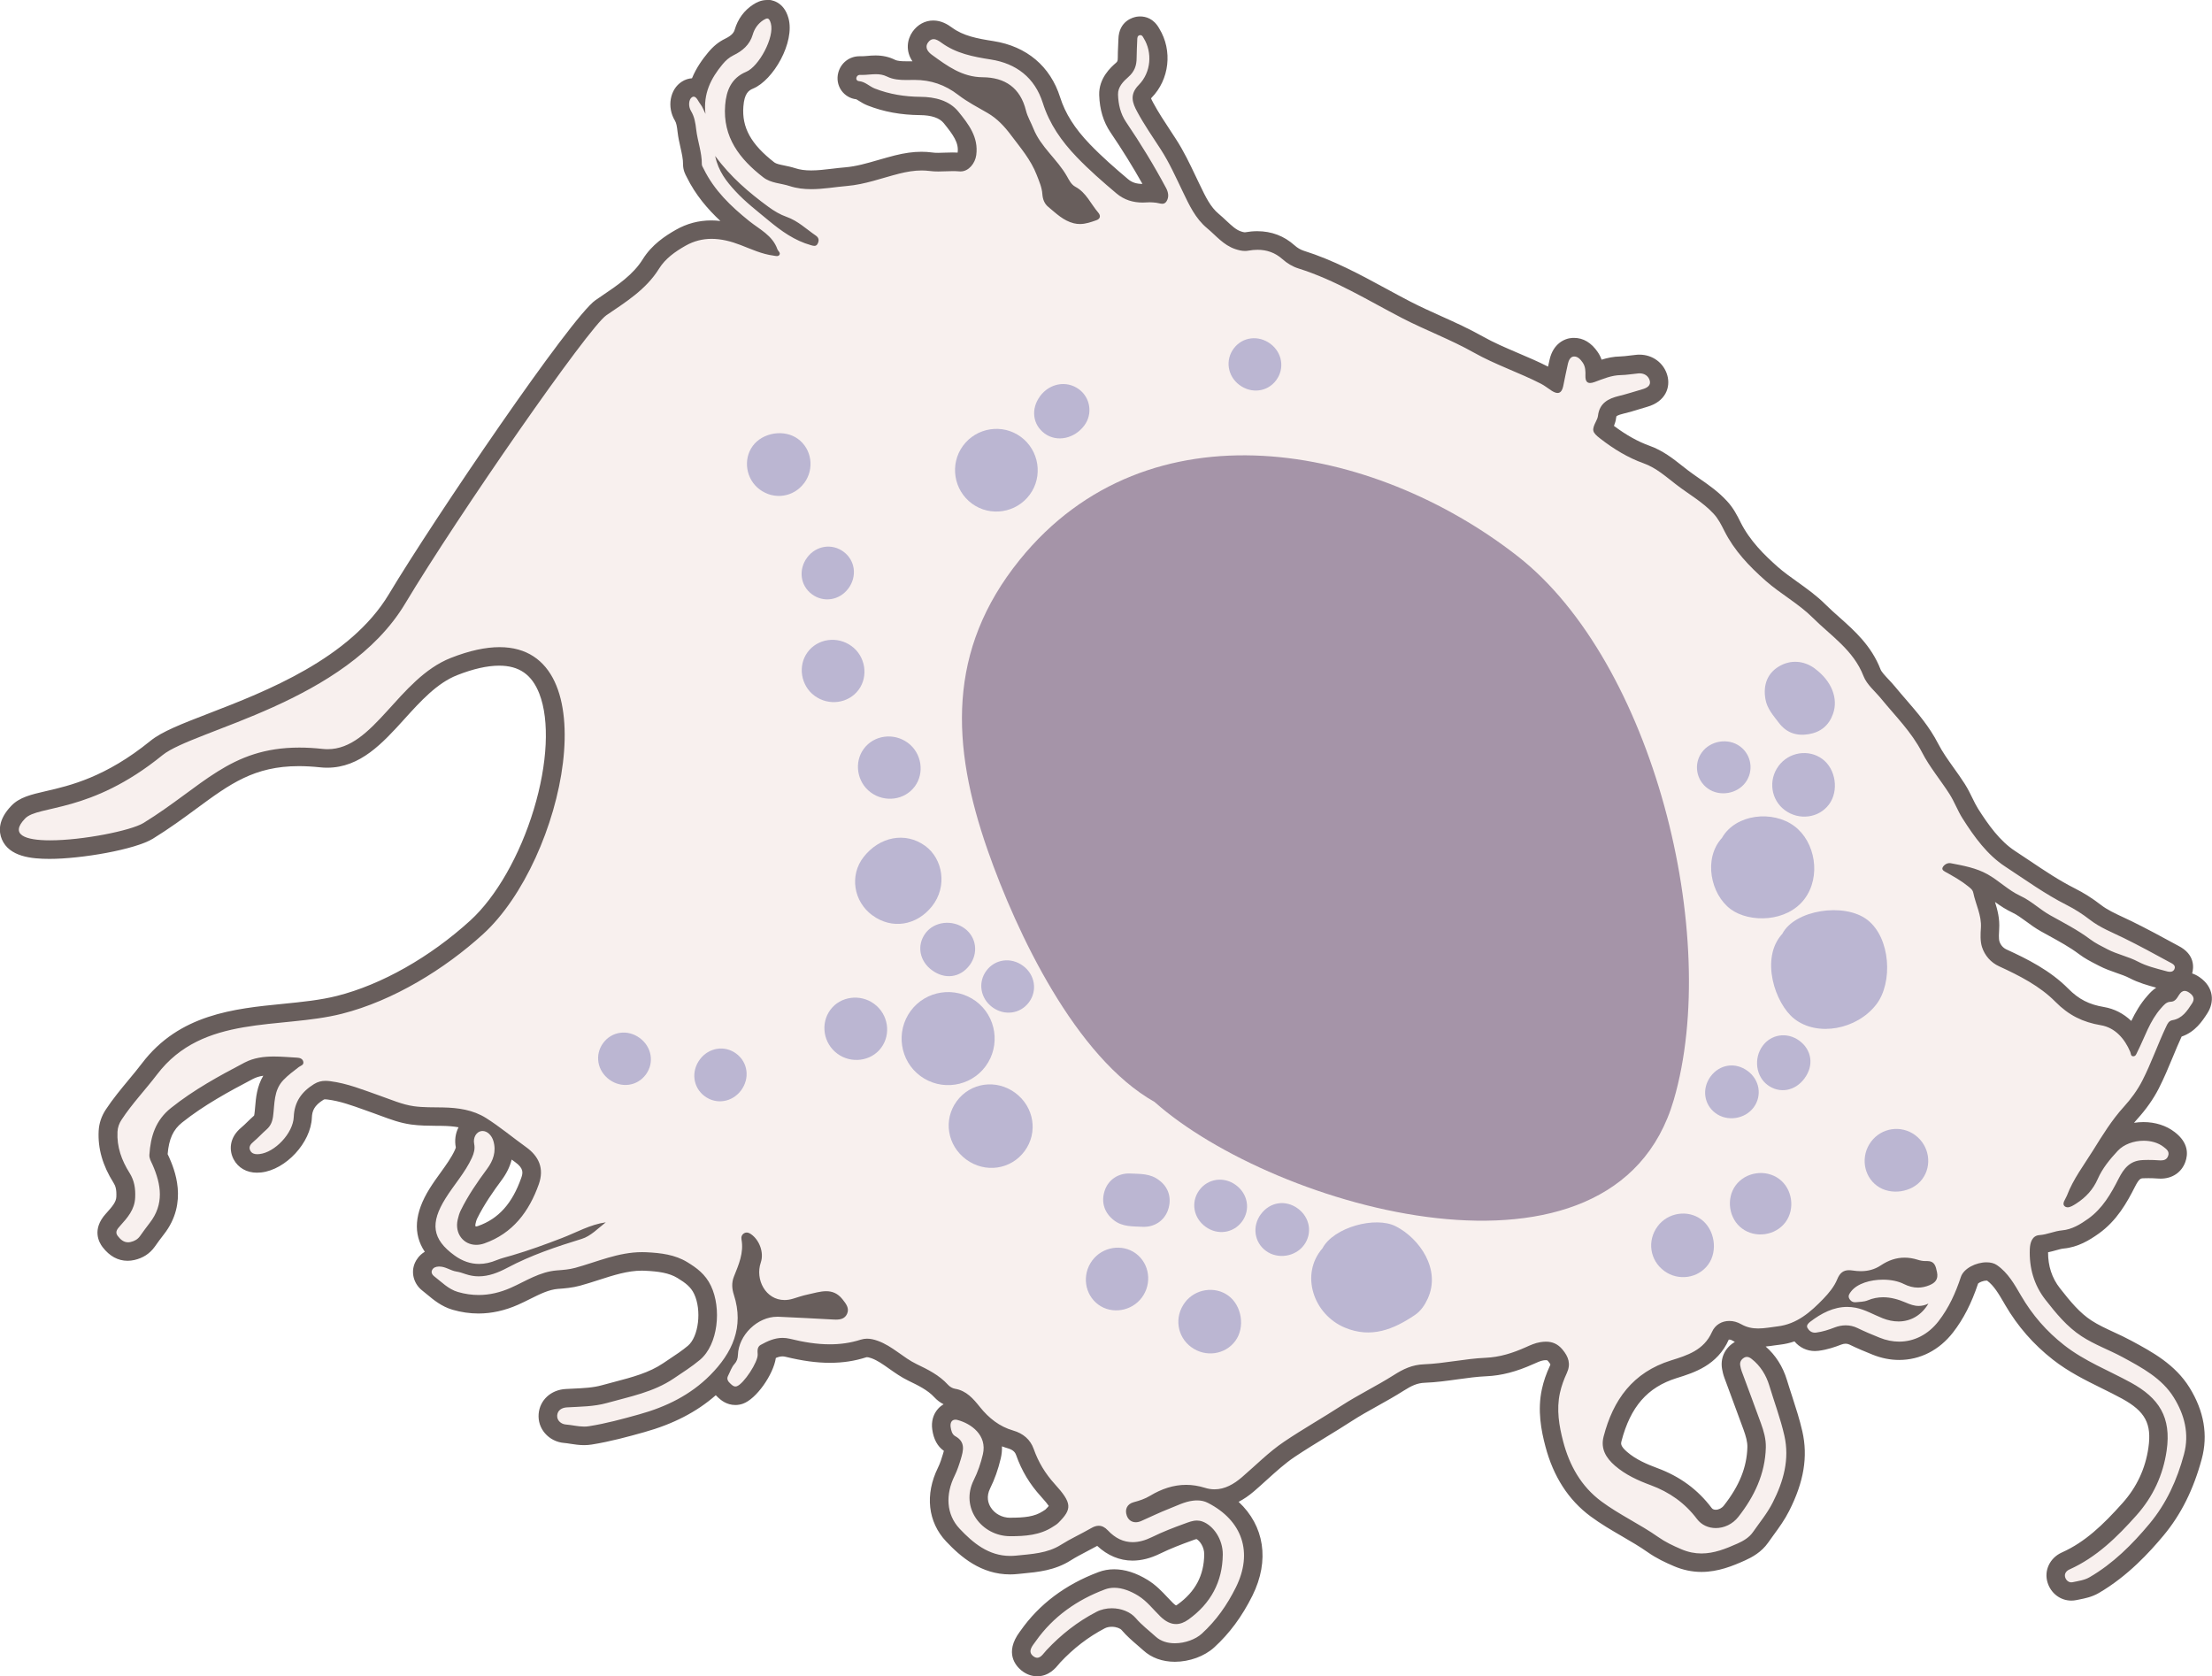 <?xml version='1.0' encoding='utf-8'?>
<ns0:svg xmlns:ns0="http://www.w3.org/2000/svg" viewBox="0 0 479.13 363.07">
  <ns0:defs>
    <ns0:style>
      .cls-1 {
        fill: #807eb7;
      }

      .cls-2 {
        fill: #f8f0ee;
      }

      .cls-3 {
        fill: none;
      }

      .cls-4 {
        clip-path: url(#clippath-1);
      }

      .cls-5 {
        isolation: isolate;
      }

      .cls-6 {
        opacity: .51;
      }

      .cls-6, .cls-7 {
        mix-blend-mode: multiply;
      }

      .cls-8 {
        fill: url(#_10_dpi_20_);
        opacity: .63;
      }

      .cls-9 {
        mix-blend-mode: overlay;
      }

      .cls-10 {
        fill: #a594a8;
      }

      .cls-11 {
        fill: #685e5c;
      }

      .cls-12 {
        fill: #262425;
      }
    </ns0:style>
    <ns0:pattern id="_10_dpi_20_" data-name="10 dpi 20%" x="0" y="0" width="28.8" height="28.8" patternTransform="translate(-6830.88 -9254.41) rotate(-3.46) scale(.12 -.12)" patternUnits="userSpaceOnUse" viewBox="0 0 28.8 28.8">
      <ns0:g>
        <ns0:rect class="cls-3" x="0" y="0" width="28.8" height="28.8" />
        <ns0:g>
          <ns0:path class="cls-12" d="M28.8,30.24c.8,0,1.44-.64,1.44-1.44s-.64-1.44-1.44-1.44-1.44.64-1.44,1.44.64,1.44,1.44,1.44Z" />
          <ns0:path class="cls-12" d="M14.4,30.24c.8,0,1.44-.64,1.44-1.44s-.65-1.44-1.44-1.44-1.44.64-1.44,1.44.64,1.44,1.44,1.44Z" />
          <ns0:path class="cls-12" d="M28.8,15.84c.8,0,1.44-.65,1.44-1.44s-.64-1.44-1.44-1.44-1.44.64-1.44,1.44.64,1.44,1.44,1.44Z" />
          <ns0:path class="cls-12" d="M14.4,15.84c.8,0,1.44-.65,1.44-1.44s-.65-1.44-1.44-1.44-1.44.64-1.44,1.44.64,1.44,1.44,1.44Z" />
          <ns0:path class="cls-12" d="M7.2,23.04c.79,0,1.44-.64,1.44-1.44s-.65-1.44-1.44-1.44-1.44.64-1.44,1.44.64,1.44,1.44,1.44Z" />
          <ns0:path class="cls-12" d="M21.6,23.04c.8,0,1.44-.64,1.44-1.44s-.65-1.44-1.44-1.44-1.44.64-1.44,1.44.64,1.44,1.44,1.44Z" />
          <ns0:path class="cls-12" d="M7.2,8.64c.79,0,1.44-.64,1.44-1.44s-.65-1.44-1.44-1.44-1.44.64-1.44,1.44.64,1.44,1.44,1.44Z" />
          <ns0:path class="cls-12" d="M21.6,8.64c.8,0,1.44-.64,1.44-1.44s-.65-1.44-1.44-1.44-1.44.64-1.44,1.44.64,1.44,1.44,1.44Z" />
        </ns0:g>
        <ns0:g>
          <ns0:path class="cls-12" d="M0,30.24c.79,0,1.44-.64,1.44-1.44s-.64-1.44-1.44-1.44-1.44.64-1.44,1.44.64,1.44,1.44,1.44Z" />
          <ns0:path class="cls-12" d="M0,15.84c.79,0,1.44-.65,1.44-1.44s-.64-1.44-1.44-1.44-1.44.64-1.44,1.44.64,1.44,1.44,1.44Z" />
        </ns0:g>
        <ns0:g>
          <ns0:path class="cls-12" d="M28.8,1.44c.8,0,1.44-.64,1.44-1.44s-.64-1.44-1.44-1.44-1.44.64-1.44,1.44.64,1.44,1.44,1.44Z" />
          <ns0:path class="cls-12" d="M14.4,1.44c.8,0,1.44-.64,1.44-1.44s-.65-1.44-1.44-1.44-1.44.64-1.44,1.44.64,1.44,1.44,1.44Z" />
        </ns0:g>
        <ns0:path class="cls-12" d="M0,1.44c.79,0,1.44-.64,1.44-1.44S.79-1.44,0-1.44-1.44-.8-1.44,0-.8,1.44,0,1.44Z" />
      </ns0:g>
    </ns0:pattern>
    <ns0:clipPath id="clippath-1">
      <ns0:path class="cls-8" d="M250.1,238.67c-17.14-9.65-29.9-36.63-36.16-54.51-7.94-22.71-8.86-43.38,6.94-62.92,27.9-34.51,76.52-25.27,107.87-.76,29.25,22.87,44.16,82.18,33.8,117.73-13,44.6-86.43,23.54-112.45.47Z" />
    </ns0:clipPath>
  </ns0:defs>
  <ns0:g class="cls-5">
    <ns0:g id="Layer_1">
      <ns0:g>
        <ns0:g>
          <ns0:g>
            <ns0:path class="cls-2" d="M224.66,361.08c-.75,0-1.47-.27-2.15-.81-1.74-1.4-1.75-3.29-.04-5.61l.22-.3c3.79-5.39,9.15-9.42,15.94-11.97.85-.32,1.75-.48,2.7-.48,1.96,0,4.05.67,6.21,2,1.59.98,2.77,2.24,3.91,3.46.42.45.84.9,1.28,1.33.73.71,1.4,1.07,1.99,1.07.45,0,.96-.21,1.53-.61,4.33-3.1,6.55-7.29,6.6-12.45.02-2.53-1.58-4.7-3.08-5.25-.18-.07-.35-.1-.54-.1-.48,0-1.04.21-1.69.45l-.29.11c-1.95.71-4.5,1.67-6.9,2.84-1.74.86-3.43,1.29-5.03,1.29-2.55,0-4.86-1.08-6.85-3.2-.08-.08-.34-.34-.5-.34-.05,0-.25.02-.64.25-.95.55-1.91,1.05-2.85,1.54-1.28.67-2.49,1.3-3.64,2.03-3.01,1.91-6.3,2.22-9.48,2.53l-1.13.11c-.48.05-.97.08-1.45.08-5.51,0-9.36-3.29-12.39-6.51-3.38-3.58-3.91-8.71-1.44-13.73.54-1.09.92-2.27,1.21-3.27.65-2.2.47-2.29-.26-2.7-1.65-.91-1.92-2.84-2-3.47-.15-1.11.11-2.11.74-2.84.57-.65,1.38-1.01,2.28-1.01.32,0,.64.04.97.13,4.19,1.11,8.14,4.65,6.92,9.82-.51,2.18-1.23,4.21-2.14,6.02-1.02,2.04-.94,4.18.2,6.03,1.23,1.99,3.5,3.22,5.92,3.22,2.8,0,5.73-.14,8.17-1.73l.26-.17c.22-.14.45-.29.56-.39,2.19-2.17,2.27-2.25-.84-5.68-2.23-2.46-3.85-5.15-4.94-8.25-.49-1.38-1.51-2.28-3.12-2.74-3.12-.9-5.79-2.77-8.16-5.71-1.45-1.8-2.53-3-4.22-3.28-.96-.15-1.95-.71-2.66-1.49-1.67-1.84-3.97-2.95-6.18-4.02-1.44-.7-2.69-1.58-3.91-2.44-1.42-1.01-2.77-1.96-4.28-2.51-.69-.25-1.22-.37-1.68-.37-.26,0-.51.04-.75.12-2.32.74-4.71,1.1-7.31,1.1-2.72,0-5.62-.4-9.13-1.25-.38-.09-.74-.14-1.12-.14-1.19,0-2.34.5-3.41,1.07,0,.12.02.24.02.3.21,2.48-3.52,8.2-5.86,8.99-.31.11-.64.16-.96.16-1.17,0-1.92-.68-2.32-1.04l-.08-.07c-.88-.78-1.23-1.57-1.31-2.26-.12.12-.23.24-.35.36-4.16,4.17-9.48,7.11-16.26,9-3.36.93-7.17,1.99-11.09,2.61-.44.07-.88.1-1.35.1-.94,0-1.8-.13-2.64-.26-.49-.08-.99-.16-1.49-.19-1.1-.08-2.13-.6-2.83-1.42-.65-.76-.96-1.72-.88-2.71.16-2.01,1.76-3.44,3.99-3.57.53-.03,1.06-.05,1.6-.08,2.33-.11,4.53-.21,6.65-.8.89-.25,1.78-.48,2.67-.71,4.06-1.07,7.89-2.07,11.23-4.33.42-.29.85-.57,1.28-.85,1.5-1,2.91-1.94,4.24-3.05,3.01-2.53,3.93-9.27,1.86-13.61-.92-1.93-2.3-3.04-4.37-4.3-2.18-1.32-4.74-1.7-7.93-1.85-.27-.01-.54-.02-.81-.02-3.43,0-6.62,1.03-10,2.12-1.28.41-2.6.84-3.94,1.21-1.46.4-2.92.51-4.22.61h-.1c-2.42.19-4.56,1.26-6.84,2.4-.84.42-1.69.84-2.55,1.22-2.58,1.14-5.18,1.72-7.74,1.72-1.67,0-3.37-.25-5.05-.74-2-.58-3.5-1.83-4.81-2.93-.35-.29-.71-.59-1.07-.87-1.17-.9-1.58-2.41-1-3.67.38-.83,1.24-1.85,3.13-1.96.1,0,.19,0,.29,0,.21,0,.42.01.62.04-4.28-3.8-4.57-8.15-1.01-13.86.73-1.17,1.52-2.27,2.29-3.33,1.26-1.74,2.45-3.39,3.3-5.22.35-.77.46-1.3.35-1.81-.25-1.26,0-2.56.71-3.55.43-.61,1-1.07,1.65-1.34-1.88-.9-4.17-1.33-7.23-1.38-.44,0-.89-.01-1.34-.01-1.69-.01-3.43-.03-5.15-.26-2.18-.3-4.22-1.06-6.19-1.79-.56-.21-1.12-.42-1.68-.61-.59-.21-1.18-.42-1.77-.63-2.89-1.04-5.62-2.03-8.52-2.38-.25-.03-.5-.05-.73-.05-.56,0-.98.12-1.44.4-2.32,1.45-3.36,3.09-3.45,5.49-.17,4.46-4.82,9.48-9.2,9.96-.24.03-.48.04-.7.04-2,0-2.91-1.15-3.27-1.83-.38-.72-1.03-2.58,1.17-4.41.47-.39.93-.84,1.41-1.31.44-.43.89-.87,1.35-1.28.39-.34.65-.73.78-1.63.07-.54.12-1.09.17-1.64.2-2.38.43-5.07,2.62-7.36.57-.59,1.16-1.12,1.76-1.61-.8-.05-1.6-.08-2.37-.08-2.32,0-4,.34-5.44,1.09-5.26,2.75-10.79,5.77-15.63,9.63-2.47,1.97-3.64,4.57-3.92,8.69,0,.12.15.45.28.72.07.16.15.31.22.47,1.64,3.74,3.34,9.32-.88,14.7-.69.87-1.36,1.81-2,2.72-.79,1.1-1.86,1.79-3.23,2.1-.34.08-.68.12-1.01.12-2.17,0-3.42-1.64-3.84-2.17-1.11-1.44-.91-3.01.57-4.67,1.55-1.73,2.72-3.04,2.81-4.95.08-1.78-.2-3.02-.92-4.17-2.14-3.39-3.09-6.69-2.91-10.09.07-1.28.46-2.46,1.21-3.6,1.47-2.24,3.16-4.28,4.8-6.25.99-1.19,2-2.41,2.94-3.64,7.58-9.98,18.51-11.06,29.09-12.11,4.26-.42,8.29-.82,12.07-1.78,9.93-2.51,20.75-8.63,29.7-16.78,12.46-11.35,20.57-38.2,15.49-51.31-1.89-4.89-5.45-7.37-10.58-7.37-2.82,0-6.12.74-9.81,2.19-4.82,1.9-8.56,6.03-12.18,10.02-4.61,5.09-8.96,9.89-15.24,9.89-.43,0-.87-.02-1.31-.07-1.69-.18-3.31-.28-4.84-.28-10.33,0-16.09,4.23-23.37,9.59-2.84,2.09-5.78,4.25-9.31,6.43-3.21,1.98-14.17,4.07-21.32,4.07-4.92,0-7.61-.96-8.48-3.01-.67-1.56-.11-3.28,1.65-5.11,1.36-1.42,3.52-1.92,6.51-2.61,5.32-1.23,13.36-3.09,23.43-11.28,2.24-1.82,6.62-3.52,12.16-5.66,12.43-4.81,31.22-12.07,39.95-26.65,10.46-17.46,39.5-59.87,44.16-63.05l1.23-.83c3.59-2.43,7.3-4.93,9.59-8.64,1.7-2.74,4.22-4.41,6.46-5.68,2.06-1.17,4.3-1.77,6.66-1.77,2.14,0,4.43.48,7,1.47.46.18.91.36,1.36.54.98.39,1.92.77,2.86,1.07-.7-.75-1.61-1.39-2.59-2.09-.59-.42-1.17-.83-1.72-1.27-3.72-2.99-7.87-6.76-10.44-12.02l-.08-.15c-.2-.35-.52-.94-.51-1.71.01-1.31-.29-2.65-.6-4.06-.23-1.04-.47-2.11-.6-3.24-.14-1.22-.3-2.3-.84-3.19-1.22-2-.82-4.68.85-5.73.45-.28.94-.43,1.44-.43.39,0,.73.08,1.03.21.82-2.77,2.36-4.93,3.67-6.5.64-.78,1.57-1.76,3.05-2.48,1.75-.85,2.71-1.85,3.11-3.22.53-1.81,1.62-3.3,3.16-4.3.48-.31,1.13-.67,1.93-.67.93,0,2.16.44,2.74,2.54,1.14,4.13-3.02,11.41-6.5,12.86-2.1.88-3.1,2.54-3.33,5.55-.41,5.26,1.9,9.54,7.48,13.87.76.59,1.78.8,2.96,1.04.69.14,1.4.29,2.13.52,1.23.4,2.53.59,4.09.59s3.13-.19,4.8-.38c.92-.11,1.84-.22,2.76-.29,2.57-.22,5.02-.93,7.62-1.68,1.13-.33,2.26-.66,3.41-.94,1.98-.5,3.72-.74,5.33-.74.68,0,1.36.04,2,.13.47.06.98.1,1.6.1.51,0,1.01-.02,1.51-.04.55-.02,1.1-.04,1.66-.04.58,0,1.1.02,1.58.07h0c.64,0,1.34-.89,1.46-1.8.4-2.89-1.1-5-3.43-7.88-1.33-1.64-3.52-2.45-6.68-2.48-3.91-.03-7.38-.67-10.61-1.94-.62-.25-1.14-.57-1.6-.86-.57-.36-.94-.58-1.27-.61-.78-.06-1.47-.45-1.92-1.08-.45-.63-.58-1.44-.37-2.21.33-1.23,1.4-2.05,2.66-2.05h.18c.12.01.23.02.35.02.43,0,.86-.04,1.3-.07.52-.04,1.06-.09,1.63-.09,1.27,0,2.32.23,3.31.72.9.45,1.98.54,3.32.54.3,0,1.62-.02,1.62-.02h.12c4,0,7.49,1.2,10.68,3.66,1.44,1.11,3.06,2.03,4.77,2.99.46.26.93.52,1.39.79,2.64,1.52,4.49,3.76,5.65,5.31.34.45.68.9,1.03,1.35,1.8,2.34,3.66,4.75,4.81,7.75l.23.58c.48,1.22,1.03,2.6,1.13,4.17.06.86.35,1.19.56,1.37.28.23.56.47.84.7,1.31,1.12,2.45,2.08,3.91,2.45.28.07.55.1.84.1.52,0,1.04-.11,1.6-.27-.24-.33-.47-.67-.69-.99-.88-1.29-1.65-2.4-2.8-3.02-1.36-.72-2.02-1.92-2.5-2.8l-.15-.27c-.81-1.43-1.89-2.71-3.04-4.08-1.63-1.94-3.32-3.94-4.35-6.54-.17-.43-.37-.85-.57-1.28-.42-.89-.85-1.8-1.11-2.85-.95-3.86-3.32-5.67-7.46-5.7-4.98-.04-8.52-2.61-11.94-5.09l-.18-.13c-2.52-1.83-2.29-4.08-1.33-5.45.97-1.38,2.19-1.58,2.84-1.58,1.15,0,2.1.58,2.87,1.15,2.81,2.06,6.13,2.71,9.86,3.29,6.49,1.02,10.93,4.75,12.84,10.79,1.21,3.82,3.39,7.29,6.87,10.92,2.71,2.82,5.67,5.39,8.45,7.74,1.2,1.01,2.64,1.5,4.41,1.5.28,0,.56-.01.85-.03.22-.02.44-.03.66-.03.59,0,1.15.06,1.63.11.09.01.18.02.28.04-.04-.11-.09-.21-.12-.27-2.5-4.68-5.38-9.43-8.56-14.12-1.32-1.94-2-4.23-2.1-7.01-.09-2.75,1.95-4.54,2.92-5.4.81-.71,1.11-1.42,1.1-2.63,0-.8.03-1.6.07-2.4.02-.49.04-.98.06-1.47.05-2.33,1.45-2.89,2.27-3.02.15-.02.3-.04.43-.04,1.5,0,2.17,1.19,2.39,1.57l.06.11c2.43,3.97,1.85,9.23-1.4,12.52-.99,1-.99,1.58,0,3.43,1.15,2.13,2.53,4.24,3.87,6.27.38.58.76,1.15,1.13,1.73,1.64,2.52,2.91,5.2,4.14,7.8.26.55,1,2.1,1,2.1,1.24,2.58,2.41,5.02,4.51,6.76.56.46,1.09.95,1.62,1.45,1.28,1.19,2.38,2.22,3.83,2.71.63.21,1.06.3,1.47.3.15,0,.29-.01.44-.04.79-.14,1.57-.21,2.3-.21,2.58,0,4.84.85,6.73,2.54.83.74,1.77,1.29,2.73,1.59,6.25,1.96,11.98,5.07,17.51,8.07,1.75.95,3.49,1.9,5.25,2.81,2.2,1.14,4.51,2.18,6.74,3.18,2.93,1.32,5.97,2.69,8.86,4.32,2.51,1.42,5.24,2.58,7.88,3.71,2.17.93,4.42,1.89,6.59,3,.63.32,1.19.72,1.68,1.06.13.09.26.18.39.27.09-.42.17-.84.26-1.27.21-1.05.42-2.1.67-3.14.43-1.82,1.59-2.95,3.1-3.05h.21c1.98,0,3.11,1.64,3.48,2.19.75,1.08.91,2.26.94,3.19l.09-.03c1.7-.64,3.46-1.29,5.54-1.33.71-.01,1.46-.1,2.24-.2.48-.06.96-.12,1.43-.16.15-.01.31-.02.45-.02,1.98,0,3.59,1.19,4.11,3.02.15.54.72,3.29-2.99,4.36-.53.15-1.07.31-1.6.48-1.14.34-2.31.7-3.51.99-2.38.57-2.91,1.35-3.06,2.59-.08.69-.35,1.3-.6,1.81-.18.37-.29.61-.35.76.12.12.34.3.71.59,3.03,2.34,5.91,3.99,8.82,5.03,2.54.91,4.55,2.5,6.48,4.03.4.32.81.64,1.21.95.81.62,1.63,1.19,2.51,1.8,1.96,1.36,3.99,2.78,5.74,4.66,1.19,1.29,1.91,2.72,2.61,4.11,2.2,4.37,5.53,7.63,8.51,10.26,1.37,1.21,2.85,2.27,4.42,3.39,1.99,1.42,4.05,2.89,5.85,4.69.96.96,1.98,1.86,3.05,2.82,3.26,2.9,6.63,5.89,8.41,10.52.36.93,1.23,1.86,2.14,2.83.46.49.94,1,1.38,1.54.77.94,1.56,1.85,2.35,2.77,2.41,2.78,4.9,5.65,6.7,9.18.96,1.88,2.21,3.62,3.52,5.47.78,1.09,1.59,2.23,2.33,3.39.61.95,1.09,1.93,1.55,2.88.43.88.83,1.71,1.32,2.47,2.33,3.67,4.99,7.4,8.6,9.76,1.04.68,2.07,1.37,3.11,2.07,3.21,2.16,6.54,4.39,10.01,6.14,1.86.93,3.65,2.07,5.34,3.39,1.54,1.2,3.32,2.03,5.2,2.9.6.28,1.21.56,1.81.86,3.32,1.63,6.59,3.4,9.93,5.22l.16.08c2.49,1.27,2.26,2.99,1.9,3.9-.47,1.19-1.53,1.9-2.84,1.9-.61,0-1.15-.15-1.51-.25l-.71-.19c-1.87-.5-3.81-1.02-5.62-1.98-.94-.5-1.97-.86-3.06-1.23-1.16-.4-2.37-.82-3.55-1.44l-.6-.31c-1.14-.59-2.32-1.19-3.44-2.04-2.1-1.58-4.4-2.84-6.82-4.17-.54-.3-1.08-.59-1.62-.89-1.09-.61-2.07-1.32-3.01-2.02-1.11-.81-2.16-1.58-3.3-2.11-1.64-.76-3.03-1.79-4.38-2.79-.99-.74-1.93-1.43-2.91-1.98-.74-.42-1.54-.74-2.37-1.01.12.09.54.43.54.43.54.43,1.44,1.14,1.71,2.46.16.77.41,1.55.67,2.38.54,1.69,1.16,3.6,1.01,5.76-.07,1.09-.16,2.45.15,3.42.42,1.31,1.37,2.38,2.61,2.96,4.24,1.95,9.08,4.34,12.8,8.1,2.53,2.56,5.16,3.91,8.8,4.52,2.73.46,5.06,2.13,6.73,4.79.1-.23.2-.45.3-.68,1.08-2.44,2.2-4.97,4.16-7.17l.15-.17c.62-.71,1.54-1.76,3.19-1.88.07-.1.17-.25.24-.37l.13-.21c.95-1.47,2.1-1.79,2.9-1.79.7,0,1.4.24,2.09.71,2.3,1.57,2.12,3.65,1.19,5.08-1.14,1.75-2.52,3.87-5.32,4.47-.04.09-.09.2-.14.29-.81,1.71-1.52,3.43-2.21,5.09-.91,2.2-1.86,4.47-2.98,6.67-1.08,2.11-2.53,4.17-4.33,6.15-2.43,2.67-4.39,5.84-6.29,8.9l-.13.21c-.52.83-1.06,1.66-1.6,2.49-1.06,1.62-2.08,3.17-2.92,4.79.84-.85,1.5-1.81,1.98-2.9,1.17-2.67,2.95-4.78,4.7-6.66,1.64-1.77,4.29-2.82,7.08-2.82,2.11,0,4.06.61,5.5,1.72l.09.07c.67.51,2.44,1.88,1.6,4.19-.31.85-1.17,2.28-3.47,2.28-.19,0-.39,0-.59-.02-.66-.05-1.35-.08-2.04-.08-.4,0-.8,0-1.21.02-1.56.06-2.41.78-3.5,2.93-1.64,3.23-3.68,6.89-7.21,9.41-1.9,1.36-4.03,2.65-6.65,2.88-.64.06-1.31.25-2.02.44-.87.24-1.85.52-2.94.59-.02.04-.18.33-.21,1.1-.15,3.71.84,6.96,2.96,9.66,2.43,3.1,4.51,5.62,7.35,7.47,1.58,1.03,3.29,1.83,5.1,2.67,1.19.55,2.41,1.12,3.61,1.77l.14.08c4.38,2.37,8.91,4.81,11.75,9.39,2.85,4.6,3.66,9.27,2.42,13.88-1.71,6.34-4.29,11.51-7.88,15.81-4.66,5.58-8.82,9.28-13.48,12-1.2.7-2.46.95-3.57,1.17-.23.04-.45.09-.68.14-.24.05-.48.08-.71.08-1.48,0-2.78-1-3.24-2.5-.51-1.66.32-3.35,2.02-4.11,5.3-2.38,9.36-6.21,13.84-11.23,3.3-3.7,5.33-8.07,6.05-12.97.87-6.01-1.01-9.57-6.73-12.69-1.46-.8-2.99-1.56-4.48-2.29-3.45-1.71-7.02-3.47-10.24-5.99-4.02-3.15-7.24-6.84-9.83-11.26l-.24-.42c-1.28-2.2-2.49-4.27-4.42-5.6-.23-.16-.63-.25-1.11-.25-1.65,0-3.38.99-3.65,1.79-1.38,4.2-3.03,7.44-5.18,10.22-2.59,3.34-6.18,5.18-10.09,5.18-1.67,0-3.35-.34-5-1.01-1.58-.64-3.26-1.33-4.92-2.14-.51-.25-1.07-.38-1.65-.38-.55,0-1.11.11-1.67.33-1.26.49-2.77,1.02-4.47,1.23-.18.02-.35.03-.52.03-1.4,0-2.62-.74-3.36-2.04-.09-.17-.17-.35-.23-.54-1.28.6-2.7,1.04-4.27,1.22-.4.05-.79.1-1.19.16-1.04.15-2.12.3-3.24.3-1.75,0-3.28-.39-4.67-1.19-.5-.29-1.04-.44-1.57-.44-.42,0-1.46.12-1.93,1.19-2.12,4.77-6.29,6.07-9.98,7.22l-.1.03c-6.96,2.17-11.18,6.97-13.29,15.1-.3,1.14-.28,2.45,1.84,4.28,2.17,1.88,4.84,3.01,7.16,3.87,4.55,1.68,8.12,4.3,10.9,8,.76,1.01,1.87,1.16,2.47,1.16,1.26,0,2.5-.62,3.32-1.67,3.59-4.57,5.39-9.09,5.52-13.82.04-1.48-.35-2.89-.95-4.54-.86-2.38-1.74-4.76-2.63-7.13-.51-1.38-1.03-2.77-1.54-4.15-.2-.55-.32-1.09-.39-1.51-.27-1.48.3-2.82,1.58-3.68.58-.38,1.19-.58,1.83-.58.78,0,1.52.28,2.26.86,2.11,1.64,3.66,3.96,4.49,6.73.36,1.19.74,2.37,1.13,3.55.79,2.4,1.6,4.89,2.17,7.44,1.13,4.98.28,10.02-2.68,15.85-.92,1.82-2.08,3.4-3.2,4.93-.41.56-.82,1.12-1.22,1.7-1.16,1.68-2.83,2.57-4.16,3.17-2.63,1.18-5.46,2.33-8.65,2.33-1.78,0-3.48-.36-5.19-1.09-1.73-.74-3.58-1.6-5.33-2.83-1.79-1.26-3.66-2.35-5.64-3.5-2.22-1.29-4.52-2.63-6.67-4.22-4.4-3.25-7.45-7.98-9.05-14.07-.88-3.33-1.65-7.3-.73-11.49.33-1.52.87-3.05,1.62-4.69.44-.94.46-1.67-.65-2.99-.59-.71-1.17-.99-2.06-.99-.27,0-.57.03-.9.08-.86.14-1.71.52-2.6.92-3.48,1.57-6.49,2.35-9.48,2.48-2.12.09-4.22.38-6.43.69-2.25.31-4.57.63-6.91.72-2.09.08-3.69.84-5.58,2.04-1.82,1.15-3.7,2.2-5.53,3.22-1.92,1.07-3.91,2.18-5.76,3.38-1.81,1.17-3.66,2.3-5.45,3.4-2.3,1.41-4.68,2.86-6.94,4.38-2.2,1.48-4.16,3.26-6.24,5.14-.9.82-1.81,1.63-2.73,2.43-2.13,1.83-4.21,2.83-6.33,3.05,7.38,4.51,9.51,12.11,5.51,20.16-2.13,4.29-4.7,7.77-7.84,10.64-1.72,1.57-4.54,2.58-7.17,2.58-2.19,0-4.09-.68-5.49-1.95-.43-.4-.88-.78-1.32-1.16-1.08-.92-2.19-1.88-3.19-3.05-.74-.87-2.17-1.42-3.65-1.42-.89,0-1.74.2-2.46.57-3.72,1.93-7.16,4.57-10.22,7.85-.11.12-.22.25-.33.39-.59.72-1.57,1.92-3.16,1.92ZM245.9,327.4s.03.09.08.22c.03.09.06.12.06.12.05-.02.17-.03.38-.12.65-.29,1.3-.58,1.94-.88,1.36-.62,2.76-1.27,4.21-1.83.4-.15.79-.32,1.18-.48.59-.25,1.19-.5,1.81-.72-1.76.23-3.54.89-5.39,1.99-1.38.83-2.77,1.26-4.07,1.61-.11.03-.17.06-.2.08h0ZM162.72,270.56c-.12,2.29-.96,4.35-1.71,6.22l-.2.49c-.3.76-.29,1.58.03,2.58.65,2.01.96,3.97.93,5.88,1.68-1.41,3.75-2.34,5.9-2.49-1.45-.47-2.74-1.41-3.68-2.73-1.56-2.18-1.99-5.12-1.12-7.68.23-.67.14-1.52-.16-2.28ZM407.08,283.04c.48.22.96.44,1.45.63.93.37,1.84.56,2.71.56h0c.38,0,.76-.04,1.11-.11-.1-.04-.21-.09-.31-.13-1.58-.68-2.89-1-4.12-1-.29,0-.57.02-.85.05ZM171.81,283.37c2.44.12,4.88.25,7.32.38l1.43.08c.16,0,.32.02.48.02.48,0,.61-.06.63-.07-.05-.19-.47-.72-.72-1.04-.69-.87-1.3-1.04-2-1.04s-1.56.2-2.45.41c-.38.09-.76.18-1.14.26-.72.15-1.45.38-2.23.62l-.78.24c-.18.05-.36.1-.54.15ZM398.5,280.24c-.25.36-.53.73-.84,1.1.27-.06.54-.1.81-.14-.05-.34-.03-.66.03-.96ZM400.54,277.13c-.29,0-.42,0-.71.72-.04.08-.07.17-.11.25.32-.35.68-.67,1.08-.96-.09,0-.18-.01-.27-.01ZM409.35,275.25c1.48.15,2.84.52,3.95,1.08.76.38,1.46.57,2.16.57.56,0,1.12-.12,1.72-.37.33-.14.46-.23.5-.27,0-.02,0-.12-.05-.31-.04-.2-.11-.57-.19-.8h-.06c-.12,0-.23.01-.34.01-.7,0-1.46-.13-2.27-.39-.75-.24-1.5-.36-2.21-.36-1.09,0-2.15.28-3.21.84ZM108.92,247.21c.51,2.41-.11,4.82-1.86,7.17-1.84,2.48-3.93,5.45-5.52,8.68-.19.39-.35.88-.5,1.54-.2.88-.06,1.69.4,2.25.39.49.99.76,1.67.76.35,0,.71-.07,1.08-.2,4.98-1.75,8.45-5.56,10.58-11.63.83-2.35.19-4.12-2.05-5.73-1.05-.76-2.09-1.54-3.12-2.33-.23-.17-.46-.35-.68-.52Z" />
            <ns0:path class="cls-11" d="M166.16,4c.37,0,.6.33.81,1.07.83,3.02-2.59,9.33-5.34,10.48-3.22,1.34-4.31,4.05-4.56,7.24-.54,6.93,3.14,11.65,8.25,15.61,1.68,1.3,3.8,1.27,5.7,1.89,1.57.51,3.14.68,4.71.68,2.57,0,5.14-.47,7.72-.69,3.94-.33,7.58-1.73,11.35-2.68,1.6-.4,3.23-.68,4.84-.68.58,0,1.15.04,1.73.11.63.09,1.25.11,1.88.11,1.06,0,2.11-.08,3.17-.08.46,0,.93.02,1.4.06.08,0,.17.01.25.01,1.76,0,3.15-1.77,3.39-3.53.54-3.92-1.71-6.75-3.86-9.41-1.98-2.44-5.09-3.2-8.22-3.22-3.41-.03-6.71-.55-9.9-1.8-1.19-.47-2.09-1.5-3.46-1.6-.34-.02-.63-.34-.51-.77.1-.36.38-.58.73-.58.02,0,.04,0,.06,0,.16.01.32.01.48.01.97,0,1.95-.16,2.93-.16.8,0,1.61.11,2.42.51,1.31.65,2.76.75,4.21.75.55,0,1.1-.01,1.64-.02.04,0,.07,0,.11,0,3.53,0,6.62,1.05,9.46,3.24,1.97,1.52,4.22,2.68,6.38,3.93,2.07,1.2,3.67,2.93,5.05,4.78,2.05,2.73,4.31,5.34,5.57,8.61.53,1.37,1.13,2.7,1.23,4.17.08,1.11.44,2.08,1.28,2.77,1.7,1.4,3.25,2.98,5.53,3.55.45.11.89.16,1.32.16,1.24,0,2.39-.41,3.56-.82.89-.31.98-.99.42-1.65-1.62-1.88-2.6-4.33-4.93-5.58-.94-.5-1.38-1.46-1.85-2.28-2.09-3.7-5.68-6.33-7.28-10.37-.51-1.3-1.27-2.53-1.6-3.87-1.22-4.95-4.56-7.19-9.39-7.22-4.42-.03-7.67-2.45-10.96-4.84-.8-.58-1.67-1.53-.87-2.68.38-.53.79-.73,1.2-.73.57,0,1.16.37,1.69.76,3.2,2.34,6.88,3.05,10.73,3.65,5.48.86,9.51,3.91,11.25,9.42,1.44,4.55,4.03,8.25,7.34,11.7,2.72,2.83,5.63,5.37,8.61,7.88,1.67,1.41,3.6,1.98,5.7,1.98.33,0,.67-.01,1.01-.04.16-.01.33-.02.5-.02.47,0,.95.05,1.41.1.43.05.88.22,1.3.22.35,0,.67-.12.93-.54.59-.93.37-1.98-.09-2.85-2.63-4.92-5.54-9.68-8.67-14.3-1.23-1.81-1.68-3.85-1.75-5.95-.06-1.65,1.15-2.87,2.24-3.82,1.34-1.18,1.79-2.49,1.79-4.14,0-1.27.09-2.54.13-3.82.01-.48,0-1,.59-1.1.04,0,.08,0,.11,0,.4,0,.54.4.74.73,1.82,2.97,1.63,7.28-1.12,10.07-2.07,2.1-1.32,3.95-.33,5.78,1.51,2.81,3.35,5.46,5.09,8.14,1.9,2.93,3.3,6.1,4.81,9.23,1.36,2.81,2.68,5.74,5.25,7.87,1.95,1.62,3.53,3.65,6.08,4.51.72.24,1.4.41,2.11.41.26,0,.52-.02.78-.07.67-.12,1.32-.18,1.96-.18,1.97,0,3.79.6,5.39,2.03,1.02.91,2.21,1.62,3.46,2.01,8,2.51,15.09,6.94,22.45,10.75,5.12,2.65,10.54,4.65,15.54,7.47,4.69,2.64,9.78,4.31,14.54,6.75.83.42,1.55,1.03,2.34,1.53.5.31.92.47,1.26.47.61,0,1-.49,1.22-1.48.35-1.63.64-3.28,1.03-4.91.16-.68.53-1.47,1.27-1.51.03,0,.06,0,.09,0,.8,0,1.37.65,1.84,1.33.6.87.61,1.9.58,2.86-.03,1.14.37,1.55,1.01,1.55.28,0,.61-.08.97-.21,1.85-.67,3.65-1.47,5.68-1.5,1.28-.02,2.55-.26,3.82-.37.09,0,.18-.01.27-.01,1.08,0,1.91.6,2.18,1.56.31,1.1-.64,1.62-1.61,1.89-1.67.48-3.33,1.03-5.03,1.44-2.37.57-4.25,1.57-4.57,4.3-.05.39-.22.79-.4,1.15-.99,1.97-.91,2.4.93,3.82,2.87,2.22,5.93,4.1,9.37,5.33,2.74.98,4.89,2.95,7.15,4.68,2.68,2.05,5.67,3.72,8,6.24,1.01,1.09,1.66,2.39,2.31,3.69,2.16,4.29,5.37,7.66,8.95,10.82,3.26,2.87,7.15,4.96,10.19,7.99,3.94,3.93,8.85,7.04,11.01,12.65.72,1.86,2.52,3.3,3.84,4.92,3.07,3.76,6.55,7.16,8.83,11.59,1.64,3.19,4.01,5.99,5.95,9.03,1.09,1.7,1.77,3.63,2.87,5.35,2.52,3.97,5.31,7.82,9.2,10.37,4.37,2.86,8.62,5.95,13.31,8.32,1.76.89,3.45,1.97,5.01,3.18,2.25,1.75,4.85,2.74,7.35,3.97,3.33,1.64,6.6,3.41,9.85,5.19.54.3,1.5.64,1.16,1.5-.19.49-.57.63-.98.63-.37,0-.76-.11-1.06-.2-1.99-.54-4.05-1.04-5.85-1.99-2.13-1.13-4.49-1.57-6.62-2.68-1.29-.67-2.59-1.29-3.76-2.17-2.71-2.03-5.72-3.56-8.67-5.21-2.24-1.25-4.09-3.1-6.45-4.19-2.61-1.21-4.67-3.32-7.15-4.7-2.42-1.35-5.22-1.86-7.95-2.38-.08-.02-.17-.02-.25-.02-.66,0-1.27.48-1.49.95-.3.61.58.93,1.04,1.19,1.52.87,3.04,1.72,4.41,2.83.5.41,1.05.76,1.19,1.45.52,2.54,1.83,4.89,1.65,7.6-.09,1.38-.17,2.88.24,4.16.59,1.83,1.91,3.35,3.68,4.16,4.42,2.03,8.84,4.28,12.21,7.69,2.9,2.93,5.92,4.42,9.89,5.09,3,.51,5.12,2.87,6.34,5.79.14.34.07.92.63.93,0,0,0,0,0,0,.56,0,.68-.51.89-.93,1.63-3.21,2.67-6.72,5.14-9.49.6-.67,1.11-1.36,2.09-1.39.98-.03,1.36-.79,1.8-1.48.35-.55.74-.87,1.22-.87.29,0,.6.11.97.36.93.63,1.29,1.35.64,2.34-1.06,1.62-2.11,3.27-4.25,3.64-.8.14-1.06.75-1.38,1.42-1.81,3.83-3.2,7.85-5.13,11.64-1.08,2.11-2.48,4.01-4.03,5.71-2.61,2.87-4.63,6.17-6.64,9.4-1.98,3.19-4.32,6.23-5.67,9.8-.3.79-1.19,1.75-.48,2.34.18.15.39.22.62.22.6,0,1.3-.45,1.89-.83,2.07-1.33,3.64-3.04,4.63-5.3,1.02-2.33,2.62-4.26,4.33-6.1,1.33-1.43,3.5-2.19,5.62-2.19,1.58,0,3.13.42,4.27,1.3.65.5,1.39,1.01,1.03,1.99-.28.78-.88.97-1.59.97-.14,0-.29,0-.44-.02-.73-.06-1.46-.08-2.19-.08-.43,0-.86,0-1.29.03-2.78.11-4.1,1.84-5.21,4.02-1.67,3.29-3.5,6.47-6.59,8.68-1.72,1.23-3.54,2.33-5.66,2.52-1.69.15-3.2.91-4.92,1.03-1.56.11-2.01,1.61-2.07,3.01-.16,4.05.89,7.79,3.38,10.98,2.29,2.92,4.63,5.82,7.83,7.91,2.8,1.83,5.94,2.94,8.85,4.51,4.21,2.28,8.56,4.59,11.14,8.77,2.28,3.69,3.4,7.82,2.19,12.31-1.49,5.53-3.8,10.64-7.49,15.05-3.74,4.48-7.85,8.58-12.95,11.55-1.13.66-2.43.81-3.67,1.08-.1.02-.19.03-.29.03-.63,0-1.14-.47-1.33-1.09-.24-.78.26-1.4.93-1.7,5.87-2.64,10.31-7.01,14.52-11.73,3.61-4.05,5.77-8.77,6.53-14.01,1.05-7.24-1.66-11.4-7.75-14.73-4.84-2.65-10.01-4.63-14.44-8.1-3.84-3.01-6.88-6.51-9.33-10.7-1.41-2.42-2.82-4.98-5.25-6.65-.6-.42-1.4-.6-2.25-.6-2.26,0-4.94,1.32-5.55,3.17-1.14,3.45-2.6,6.7-4.86,9.61-2.21,2.84-5.24,4.4-8.51,4.4-1.39,0-2.81-.28-4.24-.86-1.61-.65-3.22-1.32-4.8-2.09-.8-.39-1.66-.58-2.53-.58-.8,0-1.61.16-2.4.46-1.3.5-2.61.93-4,1.11-.09.01-.18.02-.27.02-.75,0-1.28-.43-1.62-1.03-.3-.53.18-1.02.59-1.33,2.42-1.85,5.06-3.22,8.02-3.22.6,0,1.21.06,1.84.18,2.01.39,3.88,1.5,5.82,2.27,1.18.47,2.34.7,3.45.7,2.63,0,4.96-1.31,6.48-3.87-.76.37-1.45.51-2.1.51-1.01,0-1.9-.34-2.78-.72-1.63-.7-3.26-1.16-4.92-1.16-1.11,0-2.23.2-3.38.68-.79.32-1.72.31-2.59.4-.05,0-.1,0-.14,0-.58,0-1.05-.36-1.27-.86-.26-.57.07-1.02.47-1.53,1.31-1.66,4.13-2.5,6.86-2.5,1.66,0,3.29.31,4.53.94,1.02.51,2.04.78,3.05.78.82,0,1.65-.17,2.49-.52,1.25-.52,1.96-1.27,1.64-2.82-.27-1.33-.53-2.41-2.09-2.41-.08,0-.15,0-.24,0-.07,0-.15,0-.22,0-.56,0-1.13-.12-1.66-.29-.96-.3-1.9-.45-2.81-.45-1.81,0-3.52.58-5.16,1.68-1.35.9-2.81,1.25-4.33,1.25-.57,0-1.15-.05-1.73-.14-.29-.04-.56-.07-.81-.07-1.18,0-1.97.52-2.56,1.96-.64,1.58-1.83,3.02-3.03,4.26-2.75,2.85-5.72,5.46-9.91,5.95-1.41.17-2.8.45-4.19.45-1.22,0-2.45-.22-3.67-.92-.83-.47-1.71-.71-2.57-.71-1.6,0-3.07.81-3.76,2.38-1.77,3.98-5.37,5.07-8.85,6.16-8.29,2.58-12.57,8.54-14.63,16.51-.68,2.64.52,4.61,2.46,6.3,2.29,1.98,4.98,3.2,7.77,4.23,4.03,1.49,7.38,3.84,10,7.32.99,1.31,2.5,1.96,4.07,1.96,1.78,0,3.63-.82,4.89-2.43,3.44-4.39,5.79-9.26,5.95-15,.05-1.86-.45-3.58-1.07-5.28-1.36-3.77-2.78-7.53-4.17-11.29-.14-.38-.23-.78-.3-1.18-.13-.7.13-1.25.72-1.65.25-.17.49-.24.72-.24.36,0,.7.18,1.03.44,1.91,1.49,3.15,3.55,3.81,5.73,1.09,3.62,2.43,7.17,3.27,10.86,1.17,5.15-.18,9.91-2.51,14.5-1.17,2.32-2.81,4.29-4.28,6.4-.84,1.21-2.1,1.93-3.33,2.48-2.57,1.15-5.11,2.16-7.83,2.16-1.41,0-2.87-.27-4.4-.93-1.77-.76-3.43-1.54-4.97-2.63-3.96-2.78-8.38-4.81-12.28-7.69-4.44-3.28-6.95-7.85-8.3-12.97-.89-3.39-1.5-6.95-.71-10.55.33-1.49.85-2.92,1.48-4.27.93-2,.39-3.54-.92-5.12-1.03-1.24-2.21-1.71-3.6-1.71-.39,0-.8.04-1.22.11-1.13.18-2.13.64-3.13,1.09-2.79,1.25-5.62,2.16-8.71,2.29-4.47.19-8.88,1.24-13.34,1.41-2.59.1-4.51,1.04-6.57,2.35-3.69,2.34-7.65,4.24-11.31,6.61-4.11,2.66-8.37,5.07-12.42,7.8-3.31,2.23-6.13,5.11-9.16,7.71-1.75,1.5-3.7,2.61-5.91,2.61-.67,0-1.37-.1-2.09-.33-1.39-.43-2.74-.64-4.06-.64-2.74,0-5.33.87-7.82,2.37-1.13.68-2.31,1.06-3.55,1.39-1.42.38-1.97,1.56-1.49,2.91.33.92,1.05,1.43,1.95,1.43.37,0,.77-.09,1.18-.27,2.02-.89,4.01-1.87,6.07-2.67,1.67-.65,3.28-1.5,5.12-1.73.31-.04.62-.06.92-.06.82,0,1.6.16,2.32.53,7.51,3.85,9.81,10.76,6.07,18.3-1.9,3.82-4.24,7.17-7.4,10.05-1.31,1.19-3.6,2.06-5.82,2.06-1.54,0-3.03-.42-4.14-1.43-1.46-1.33-3.04-2.51-4.34-4.03-1.16-1.35-3.15-2.12-5.17-2.12-1.16,0-2.34.25-3.38.8-4.06,2.11-7.62,4.91-10.75,8.25-.6.64-1.2,1.67-2.03,1.67-.27,0-.56-.11-.89-.37-1.28-1.03-.11-2.25.56-3.2,3.78-5.37,8.98-8.98,15.01-11.24.65-.24,1.32-.35,2-.35,1.74,0,3.54.71,5.16,1.7,1.93,1.19,3.26,2.98,4.84,4.52,1.1,1.07,2.22,1.64,3.38,1.64.87,0,1.77-.32,2.7-.99,4.79-3.44,7.37-8.13,7.43-14.06.03-3.28-2-6.26-4.38-7.15-.43-.16-.84-.22-1.23-.22-.94,0-1.8.36-2.66.67-2.41.87-4.81,1.8-7.1,2.93-1.45.71-2.83,1.08-4.15,1.08-1.95,0-3.75-.82-5.39-2.57-.64-.68-1.29-.98-1.96-.98-.54,0-1.08.19-1.64.52-2.16,1.25-4.44,2.27-6.56,3.61-2.94,1.86-6.35,1.99-9.74,2.34-.42.04-.84.06-1.24.06-4.7,0-8.07-2.84-10.94-5.88-2.94-3.12-3.09-7.44-1.1-11.47.57-1.16.97-2.37,1.34-3.59.56-1.89,1.08-3.75-1.22-5.01-.67-.37-.88-1.25-.98-1.99-.12-.91.24-1.57,1.04-1.57.14,0,.29.02.46.07,2.93.77,6.46,3.28,5.49,7.43-.46,1.94-1.1,3.83-1.98,5.59-2.98,5.97,1.7,12.15,7.92,12.15h0c3.23,0,6.43-.21,9.25-2.06.39-.25.8-.49,1.13-.81,3.07-3.05,3-4.3-.77-8.45-2.03-2.24-3.53-4.71-4.54-7.57-.72-2.04-2.29-3.38-4.46-4-2.95-.85-5.25-2.68-7.16-5.05-1.46-1.82-2.94-3.59-5.46-4-.53-.09-1.12-.45-1.49-.86-1.89-2.08-4.35-3.3-6.79-4.47-2.95-1.42-5.23-3.89-8.38-5.03-.82-.3-1.6-.48-2.36-.48-.45,0-.9.07-1.36.21-2.24.72-4.47,1.01-6.7,1.01-2.89,0-5.78-.49-8.65-1.2-.55-.13-1.08-.19-1.59-.19-1.71,0-3.22.67-4.73,1.51-.76.43-.72,1.22-.66,2.03.14,1.62-3.04,6.43-4.51,6.93-.11.04-.22.05-.32.05-.44,0-.76-.33-1.07-.61-.49-.44-.89-.98-.52-1.69.46-.87.73-1.85,1.42-2.6.49-.54.7-1.2.72-1.93.14-4.3,4.23-8.27,8.49-8.27.09,0,.19,0,.28,0,3.95.17,7.91.39,11.86.6.2.01.4.02.59.02,1.01,0,1.95-.2,2.42-1.25.56-1.23-.25-2.21-.99-3.15-1.07-1.35-2.28-1.75-3.53-1.75-1.3,0-2.66.43-3.99.71-1.08.22-2.13.59-3.19.91-.65.2-1.27.29-1.85.29-4.07,0-6.4-4.42-5.14-8.12.74-2.17-.31-4.9-2.11-6.14-.3-.21-.62-.36-.95-.36-.17,0-.34.04-.52.14-.5.28-.7.78-.6,1.35.54,2.91-.61,5.48-1.64,8.06-.54,1.35-.42,2.67-.01,3.94,2.27,7-.35,12.59-5.15,17.42-4.28,4.29-9.51,6.85-15.38,8.48-3.6,1-7.17,1.98-10.86,2.56-.35.06-.7.08-1.04.08-1.35,0-2.65-.35-3.97-.45-.99-.08-1.96-.85-1.87-1.98.09-1.09.98-1.67,2.11-1.73,2.9-.17,5.81-.15,8.67-.95,4.97-1.39,10.08-2.34,14.48-5.32,1.92-1.3,3.87-2.52,5.67-4.03,3.94-3.3,4.7-11.13,2.38-16.01-1.21-2.54-3.09-3.9-5.14-5.15-2.66-1.62-5.69-1.99-8.87-2.14-.3-.01-.61-.02-.91-.02-5.14,0-9.7,2.09-14.48,3.4-1.31.36-2.67.46-3.94.55-3.77.29-6.78,2.34-10.04,3.78-2.29,1.01-4.59,1.55-6.93,1.55-1.48,0-2.97-.21-4.49-.65-2.08-.6-3.56-2.18-5.22-3.46-.34-.26-.63-.76-.4-1.25.27-.59.81-.77,1.44-.8.06,0,.12,0,.17,0,1.32,0,2.39.88,3.65,1.08.69.1,1.36.34,2.02.56.97.33,1.92.48,2.84.48,2.17,0,4.21-.8,6.21-1.86,5.12-2.72,10.57-4.55,16.1-6.25,1.93-.59,3.53-2.28,5.21-3.59-3.41.48-6.36,2.2-9.49,3.4-3.58,1.38-7.17,2.69-10.85,3.77-1.12.33-2.26.59-3.33,1.03-1.3.54-2.56.81-3.79.81-1.84,0-3.61-.61-5.3-1.83-4.92-3.56-5.28-7.04-1.96-12.36,1.85-2.97,4.24-5.58,5.71-8.78.45-.98.72-1.95.5-3.04-.27-1.35.47-2.6,1.55-2.76.08-.01.17-.02.25-.02,1.05,0,1.99.93,2.36,2.16.68,2.29-.05,4.28-1.38,6.07-2.12,2.86-4.13,5.79-5.7,8.99-.3.62-.5,1.31-.65,1.98-.69,3.03,1.27,5.46,4.02,5.46.56,0,1.14-.1,1.75-.31,6.17-2.17,9.71-6.91,11.81-12.85,1.17-3.34.06-5.99-2.78-8.02-2.9-2.08-5.65-4.39-8.66-6.29-2.8-1.76-6.03-2.23-9.35-2.29-2.09-.04-4.23.02-6.25-.26-2.55-.35-5.01-1.45-7.48-2.31-3.51-1.23-6.96-2.65-10.71-3.12-.34-.04-.66-.07-.97-.07-.87,0-1.67.19-2.5.7-2.67,1.66-4.26,3.84-4.39,7.11-.14,3.56-4.12,7.69-7.42,8.05-.17.02-.33.03-.49.03-.64,0-1.19-.18-1.5-.77-.42-.78.03-1.39.69-1.94.98-.82,1.84-1.78,2.8-2.62.89-.77,1.28-1.69,1.44-2.87.37-2.72.09-5.63,2.25-7.88,1.02-1.06,2.18-1.92,3.33-2.8.38-.29,1.09-.41.98-1.1-.12-.71-.78-.9-1.34-.93-1.66-.09-3.36-.25-5.03-.25-2.2,0-4.36.27-6.37,1.32-5.53,2.9-11.02,5.9-15.95,9.84-3.34,2.67-4.4,6.15-4.66,10.12-.05.8.36,1.43.67,2.13,1.9,4.31,2.57,8.59-.62,12.66-.72.92-1.4,1.87-2.08,2.82-.5.7-1.18,1.09-2.02,1.28-.2.05-.39.07-.57.07-.98,0-1.66-.63-2.25-1.39-.67-.88,0-1.57.52-2.16,1.6-1.79,3.16-3.51,3.27-6.15.09-1.94-.17-3.66-1.22-5.33-1.71-2.71-2.78-5.64-2.61-8.92.05-.96.36-1.81.89-2.61,2.28-3.48,5.16-6.48,7.67-9.78,9.96-13.11,26.62-9.76,40.06-13.16,11.12-2.82,22.26-9.68,30.56-17.24,17.72-16.14,27.25-62.16,3.57-62.16-2.97,0-6.47.73-10.54,2.33-11.4,4.49-16.67,19.77-26.69,19.77-.36,0-.72-.02-1.09-.06-1.8-.2-3.48-.29-5.05-.29-15.06,0-20.94,8.43-33.73,16.32-2.71,1.67-13.19,3.77-20.27,3.77-5.37,0-8.79-1.21-5.39-4.73,2.85-2.96,14.09-.98,29.76-13.72,6.77-5.51,39.69-11.32,52.57-32.84,11.44-19.1,39.7-59.78,43.57-62.43,4.13-2.82,8.6-5.56,11.39-10.06,1.38-2.22,3.49-3.71,5.74-4.99,1.88-1.07,3.78-1.5,5.67-1.5,2.1,0,4.19.53,6.28,1.34,2.34.9,4.61,1.97,7.12,2.29.21.03.48.1.72.1s.45-.06.58-.29c.27-.45-.32-.8-.46-1.21-1.05-2.99-3.88-4.3-6.08-6.07-4.01-3.22-7.61-6.67-9.89-11.34-.15-.31-.39-.64-.39-.95.03-2.59-.93-5.02-1.22-7.55-.16-1.4-.37-2.77-1.12-4-.64-1.05-.51-2.54.21-3,.13-.08.26-.12.37-.12.64,0,1.04,1.14,1.5,1.7.39.48.59,1.12,1.05,2.03-.52-4.39,1.18-7.7,3.69-10.73.68-.82,1.39-1.47,2.38-1.96,1.92-.93,3.52-2.27,4.16-4.46.38-1.32,1.15-2.41,2.32-3.17.35-.22.62-.34.84-.34M176.41,53.25c.3,0,.54-.13.73-.53.31-.66.23-1.24-.42-1.69-2.06-1.41-3.88-3.19-6.31-4.05-1.43-.5-2.73-1.28-3.96-2.18-4.22-3.09-8.17-6.45-11.54-11.01.7,3.32,2.45,5.52,4.4,7.63,2.17,2.35,4.69,4.27,7.14,6.31,2.81,2.33,5.68,4.39,9.23,5.38.27.08.51.14.73.14M166.16,0c-1.34,0-2.36.56-3.01.98-1.95,1.26-3.33,3.14-4,5.42-.16.56-.54,1.24-2.07,1.98-1.42.69-2.56,1.62-3.71,3-1.18,1.42-2.53,3.26-3.48,5.57-.77.05-1.52.3-2.19.73-2.6,1.64-3.29,5.52-1.5,8.46.3.49.43,1.22.56,2.38.14,1.23.39,2.36.64,3.45.29,1.3.57,2.52.55,3.6-.01,1.29.51,2.24.76,2.7l.04.08c1.89,3.86,4.54,6.94,7.29,9.51-.67-.08-1.34-.12-1.99-.12-2.71,0-5.28.68-7.65,2.03-2.31,1.31-5.22,3.23-7.17,6.37-2.07,3.34-5.44,5.62-9.01,8.03-.41.28-.82.56-1.23.84-5.22,3.57-35.01,47.42-44.75,63.67-8.38,13.99-26.78,21.11-38.96,25.81-5.93,2.29-10.22,3.95-12.7,5.97-9.71,7.9-17.48,9.7-22.62,10.88-3.2.74-5.73,1.32-7.5,3.17-2.95,3.06-2.74,5.65-2.05,7.28,1.59,3.74,6.35,4.23,10.33,4.23,6.88,0,18.55-2.02,22.37-4.37,3.6-2.22,6.7-4.5,9.44-6.52,7.26-5.34,12.51-9.2,22.18-9.2,1.45,0,3.01.09,4.62.26.51.06,1.02.08,1.53.08,7.17,0,12.03-5.36,16.73-10.55,3.46-3.82,7.04-7.78,11.43-9.5,3.46-1.36,6.51-2.05,9.08-2.05,4.34,0,7.1,1.94,8.71,6.09,2.24,5.78,1.79,15.15-1.21,25.04-3.02,9.98-8.17,18.98-13.76,24.07-8.72,7.94-19.23,13.89-28.85,16.32-3.64.92-7.59,1.31-11.78,1.73-10.49,1.04-22.39,2.22-30.49,12.89-.91,1.2-1.87,2.35-2.89,3.58-1.67,2.02-3.41,4.1-4.94,6.43-.94,1.43-1.45,2.97-1.54,4.59-.2,3.82.85,7.5,3.22,11.26.42.66.68,1.43.61,3.02-.05,1.14-.8,2.03-2.23,3.63l-.07.07c-3.02,3.37-1.48,6.17-.67,7.22,1.51,1.96,3.33,2.95,5.42,2.95.48,0,.97-.06,1.46-.17,1.86-.42,3.33-1.38,4.39-2.85.67-.94,1.31-1.83,1.98-2.68,5.45-6.94,2.2-14.32,1.14-16.74-.08-.18-.16-.36-.25-.53-.02-.04-.04-.08-.06-.12.28-3.31,1.2-5.32,3.14-6.86,4.7-3.75,10.14-6.71,15.31-9.42.65-.34,1.39-.58,2.27-.71-1.39,2.33-1.6,4.81-1.76,6.73-.05.55-.09,1.06-.16,1.54-.03.24-.07.34-.08.37,0,0-.02.01-.03.03-.52.46-.99.91-1.44,1.35-.45.44-.88.86-1.29,1.2-2.72,2.26-2.64,5.04-1.66,6.89.98,1.84,2.81,2.89,5.04,2.89.3,0,.6-.02.92-.05,5.33-.58,10.77-6.46,10.98-11.87.06-1.46.5-2.62,2.51-3.87.13-.08.18-.1.38-.1.13,0,.29.01.48.04,2.68.33,5.31,1.28,8.09,2.28.6.21,1.19.43,1.79.64.55.19,1.09.4,1.64.6,2.08.77,4.22,1.57,6.62,1.9,1.84.25,3.64.26,5.39.28.44,0,.89,0,1.33.01,1.34.02,2.51.12,3.54.31-.68,1.31-.89,2.86-.59,4.36h0s-.01.15-.21.58c-.76,1.65-1.9,3.22-3.1,4.89-.79,1.09-1.61,2.23-2.37,3.45-3.28,5.27-3.64,9.79-1.04,13.68-1.24.73-1.85,1.78-2.11,2.34-.97,2.11-.31,4.61,1.59,6.08.34.26.68.54,1.01.82,1.4,1.17,3.14,2.62,5.54,3.32,1.86.54,3.74.81,5.61.81,2.84,0,5.71-.64,8.54-1.89.92-.4,1.79-.84,2.63-1.26,2.19-1.09,4.07-2.03,6.1-2.19h.1c1.38-.11,2.95-.23,4.6-.68,1.38-.38,2.73-.81,4.03-1.23,3.23-1.04,6.28-2.03,9.39-2.03.24,0,.47,0,.71.02,2.88.14,5.17.46,6.99,1.57,1.79,1.09,2.9,1.96,3.61,3.45,1.67,3.51.98,9.27-1.34,11.22-1.24,1.04-2.61,1.96-4.07,2.92-.43.28-.86.57-1.28.86-3.05,2.07-6.73,3.04-10.61,4.06-.9.24-1.8.47-2.69.72-1.9.53-3.99.63-6.2.73-.54.02-1.08.05-1.62.08-3.22.18-5.63,2.41-5.87,5.41-.12,1.53.36,3.01,1.36,4.17,1.04,1.22,2.57,1.99,4.2,2.11.39.03.85.1,1.33.18.87.13,1.85.29,2.95.29.58,0,1.12-.04,1.66-.13,4.04-.64,7.91-1.71,11.31-2.66,6.3-1.75,11.41-4.38,15.56-8.02.15.17.32.33.51.5l.07.06c.47.43,1.72,1.56,3.66,1.56.54,0,1.08-.09,1.6-.27,2.93-.99,6.65-6.35,7.17-9.92.57-.24,1.03-.34,1.44-.34.21,0,.42.03.64.08,3.66.89,6.71,1.31,9.6,1.31s5.4-.39,7.92-1.2c.04-.01.07-.02.14-.02.15,0,.44.04,1,.24,1.26.46,2.44,1.29,3.81,2.26,1.22.86,2.6,1.84,4.19,2.61,2.05.99,4.16,2.01,5.58,3.56.58.63,1.27,1.15,2.02,1.53-.46.27-.89.61-1.25,1.03-1.01,1.16-1.45,2.73-1.21,4.42.29,2.12,1.14,3.68,2.52,4.64-.06.25-.14.51-.2.69-.27.92-.61,2-1.08,2.95-2.86,5.8-2.2,11.77,1.77,15.98,3.13,3.32,7.54,7.14,13.85,7.14.54,0,1.1-.03,1.65-.09.37-.04.74-.07,1.11-.11,3.26-.31,6.94-.66,10.36-2.83,1.09-.69,2.26-1.3,3.5-1.95.74-.38,1.49-.78,2.25-1.2,2.24,2.09,4.86,3.19,7.66,3.19,1.9,0,3.89-.5,5.91-1.49,2.31-1.13,4.79-2.07,6.7-2.76l.3-.11c.29-.11.71-.26.93-.31.64.32,1.7,1.64,1.68,3.32-.04,4.55-1.93,8.1-5.76,10.85-.16.12-.28.18-.35.21-.1-.06-.31-.19-.61-.48-.4-.39-.8-.81-1.22-1.26-1.17-1.25-2.5-2.67-4.32-3.79-2.48-1.52-4.92-2.3-7.25-2.3-1.19,0-2.33.2-3.4.61-7.17,2.69-12.85,6.96-16.87,12.69-.06.08-.12.17-.19.26-3.36,4.55-.84,7.36.39,8.36,1.29,1.04,2.56,1.25,3.4,1.25,2.54,0,4-1.79,4.71-2.65.08-.1.16-.2.24-.29,2.9-3.11,6.16-5.61,9.68-7.44.43-.23.97-.34,1.54-.34.99,0,1.83.36,2.13.72,1.1,1.28,2.27,2.29,3.4,3.26.43.37.86.74,1.28,1.12,1.77,1.62,4.14,2.48,6.84,2.48,3.15,0,6.41-1.19,8.52-3.11,3.33-3.04,6.04-6.71,8.29-11.23,3.79-7.64,2.55-15.13-3-20.3,1.11-.57,2.22-1.33,3.33-2.28.95-.81,1.87-1.65,2.76-2.46,2.03-1.83,3.94-3.57,6.02-4.97,2.22-1.49,4.58-2.93,6.86-4.33,1.81-1.1,3.67-2.25,5.5-3.43,1.79-1.16,3.67-2.21,5.65-3.31,1.85-1.03,3.76-2.1,5.62-3.28,1.69-1.07,2.92-1.67,4.58-1.73,2.44-.09,4.82-.42,7.11-.74,2.17-.3,4.21-.58,6.24-.67,3.25-.14,6.49-.98,10.18-2.64.83-.37,1.53-.69,2.13-.79.22-.04.42-.05.58-.05.27,0,.3,0,.53.27.3.36.41.57.45.66-.01.04-.04.11-.08.21-.82,1.76-1.4,3.43-1.76,5.1-1.02,4.63-.14,9.07.75,12.42,1.72,6.54,5.01,11.64,9.79,15.17,2.24,1.66,4.59,3.02,6.86,4.34,1.94,1.13,3.78,2.2,5.5,3.41,1.9,1.34,3.86,2.25,5.69,3.03,1.94.83,3.95,1.25,5.97,1.25,3.59,0,6.77-1.29,9.47-2.51,1.44-.65,3.52-1.75,4.98-3.85.39-.56.79-1.11,1.19-1.66,1.17-1.6,2.37-3.25,3.36-5.21,3.18-6.28,4.09-11.74,2.85-17.2-.6-2.64-1.43-5.17-2.22-7.62-.39-1.21-.77-2.35-1.12-3.51-.88-2.91-2.46-5.4-4.61-7.26.67-.06,1.31-.15,1.9-.24.38-.05.76-.11,1.14-.15,1.14-.13,2.2-.38,3.2-.72,1.11,1.33,2.7,2.09,4.43,2.09.25,0,.51-.02.77-.05,1.93-.24,3.65-.85,4.94-1.35.33-.13.65-.19.95-.19.28,0,.54.06.78.17,1.72.84,3.44,1.55,5.05,2.2,1.89.76,3.82,1.15,5.75,1.15,4.54,0,8.68-2.11,11.67-5.95,2.26-2.91,3.99-6.29,5.44-10.61.28-.25,1.08-.62,1.82-.62.06,0,.1,0,.13,0,1.48,1.09,2.54,2.92,3.67,4.85l.24.42c2.72,4.65,6.09,8.51,10.32,11.83,3.38,2.65,7.05,4.46,10.59,6.21,1.53.76,2.98,1.47,4.4,2.25,5.03,2.75,6.47,5.44,5.71,10.65-.65,4.51-2.53,8.52-5.56,11.92-4.31,4.83-8.19,8.51-13.17,10.74-2.61,1.17-3.92,3.91-3.11,6.52.72,2.34,2.79,3.91,5.15,3.91.38,0,.76-.04,1.14-.12.21-.05.43-.09.64-.13,1.2-.24,2.69-.53,4.18-1.4,6.31-3.68,11.02-8.87,14.01-12.45,3.78-4.53,6.49-9.95,8.28-16.58,1.39-5.16.5-10.36-2.65-15.45-3.12-5.04-8.1-7.73-12.5-10.1l-.15-.08c-1.25-.68-2.5-1.26-3.72-1.82-1.74-.81-3.39-1.57-4.85-2.52-2.58-1.68-4.55-4.07-6.87-7.03-1.7-2.17-2.56-4.78-2.55-7.76.61-.13,1.18-.28,1.7-.43.65-.18,1.21-.34,1.66-.38,3.1-.28,5.6-1.8,7.63-3.25,3.9-2.78,6.09-6.69,7.83-10.13.91-1.8,1.27-1.82,1.8-1.84.38-.02.76-.02,1.13-.02.64,0,1.28.02,1.89.07.25.02.5.03.74.03,2.53,0,4.53-1.35,5.35-3.6.61-1.68.71-4.16-2.26-6.45l-.08-.06c-1.78-1.38-4.17-2.14-6.72-2.14-.69,0-1.38.06-2.05.16.23-.28.47-.55.71-.82,1.91-2.11,3.47-4.32,4.63-6.58,1.16-2.27,2.12-4.58,3.05-6.82.64-1.55,1.25-3.02,1.92-4.46,2.95-1.01,4.49-3.37,5.55-5.01l.03-.05c1.49-2.29,1.53-5.6-1.74-7.83-.51-.35-1.03-.61-1.56-.78.34-1.2.69-4.12-3-5.99l-.11-.06c-3.35-1.83-6.63-3.6-10-5.26-.61-.3-1.23-.59-1.84-.87-1.78-.83-3.45-1.61-4.82-2.67-1.79-1.39-3.7-2.6-5.67-3.59-3.36-1.69-6.49-3.79-9.8-6.01-1.04-.7-2.08-1.4-3.13-2.08-3.29-2.15-5.8-5.68-8.01-9.16-.42-.67-.81-1.45-1.21-2.28-.49-1-.99-2.03-1.66-3.08-.77-1.21-1.59-2.36-2.39-3.47-1.27-1.79-2.48-3.48-3.37-5.23-1.92-3.74-4.49-6.7-6.97-9.57-.81-.94-1.58-1.82-2.32-2.73-.49-.6-.99-1.13-1.47-1.64-.75-.8-1.52-1.62-1.74-2.19-1.96-5.09-5.67-8.39-8.95-11.3-1.05-.94-2.05-1.82-2.97-2.74-1.92-1.92-4.05-3.43-6.1-4.9-1.53-1.09-2.97-2.12-4.26-3.26-2.83-2.5-6-5.6-8.02-9.62l-.02-.05c-.72-1.44-1.54-3.07-2.93-4.56-1.89-2.05-4.01-3.52-6.06-4.94-.86-.6-1.67-1.16-2.44-1.75-.4-.3-.79-.62-1.19-.93-1.97-1.56-4.2-3.32-7.05-4.34-2.54-.91-5.08-2.33-7.74-4.32.21-.51.39-1.09.47-1.75.03-.25.08-.33.08-.34h0s.25-.26,1.46-.55c1.26-.3,2.46-.66,3.62-1.02.52-.16,1.05-.32,1.57-.47,4.01-1.15,5.08-4.25,4.36-6.81-.75-2.68-3.17-4.49-6.03-4.49-.21,0-.42,0-.64.03-.5.05-1,.11-1.5.17-.73.09-1.42.18-2.03.19-1.49.03-2.82.32-4.04.7-.19-.55-.46-1.11-.84-1.66-1.4-2.03-3.12-3.06-5.13-3.06-.11,0-.22,0-.33,0-1.88.11-4.16,1.37-4.93,4.58-.13.55-.25,1.1-.37,1.64-2.16-1.1-4.36-2.03-6.49-2.94-2.71-1.16-5.27-2.25-7.68-3.61-2.97-1.67-6.04-3.06-9.02-4.4-2.31-1.04-4.5-2.03-6.65-3.14-1.74-.9-3.51-1.86-5.22-2.79-5.62-3.05-11.43-6.2-17.87-8.22-.68-.22-1.37-.62-1.99-1.18-2.26-2.02-4.97-3.05-8.06-3.05-.85,0-1.74.08-2.65.24-.03,0-.06,0-.09,0-.16,0-.44-.07-.82-.2-1.04-.35-1.95-1.2-3.11-2.28-.53-.5-1.08-1.01-1.7-1.53-1.76-1.46-2.84-3.7-3.98-6.08l-.22-.45c-.26-.55-.53-1.1-.79-1.65-1.26-2.65-2.56-5.39-4.27-8.02-.38-.58-.75-1.15-1.13-1.73-1.38-2.09-2.68-4.07-3.79-6.13-.27-.49-.4-.78-.46-.95.03-.03.07-.08.11-.12,3.88-3.94,4.59-10.23,1.68-14.97l-.02-.04c-1.2-2.15-2.91-2.6-4.13-2.6-.25,0-.5.02-.76.06-.64.1-3.86.83-3.95,4.89v.06c-.01.47-.03.95-.06,1.42-.04.81-.07,1.64-.07,2.51,0,.75-.12.86-.42,1.13-1.02.89-3.73,3.27-3.61,6.97.11,3.16.91,5.8,2.44,8.06,2.52,3.71,4.84,7.45,6.93,11.17,0,0,0,0,0,0-1.31,0-2.28-.32-3.12-1.03-2.75-2.32-5.65-4.84-8.3-7.6-3.26-3.4-5.3-6.62-6.41-10.13-2.12-6.72-7.25-11.04-14.44-12.17-3.59-.56-6.54-1.13-8.99-2.93-.97-.71-2.32-1.53-4.06-1.53s-3.37.86-4.48,2.43c-1.2,1.71-1.53,4.2-.02,6.4-.17,0-.33,0-.5,0-.29,0-.58,0-.88,0-.92,0-1.84-.04-2.43-.33-1.26-.62-2.63-.93-4.19-.93-.66,0-1.26.05-1.8.1-.42.03-.81.07-1.13.07-.08,0-.15,0-.23,0-.1,0-.2,0-.31,0-2.17,0-4.02,1.42-4.59,3.53-.37,1.35-.12,2.77.67,3.89.76,1.07,1.93,1.76,3.23,1.9.13.07.36.21.53.32.51.32,1.14.72,1.94,1.03,3.46,1.36,7.17,2.04,11.33,2.08,2.49.02,4.22.61,5.14,1.74,2.06,2.55,3.29,4.25,3.01,6.35,0,.01,0,.02,0,.03-.34-.02-.69-.03-1.06-.03-.58,0-1.15.02-1.73.04-.48.02-.96.04-1.44.04-.53,0-.95-.02-1.33-.08-.73-.1-1.49-.15-2.27-.15-1.77,0-3.67.26-5.81.8-1.19.3-2.35.64-3.48.96-2.5.73-4.86,1.41-7.23,1.61-.96.08-1.91.19-2.82.3-1.6.19-3.12.37-4.56.37-1.34,0-2.45-.15-3.48-.49-.83-.27-1.64-.43-2.35-.58-.94-.19-1.75-.36-2.14-.66-5.06-3.93-7.07-7.56-6.71-12.14.22-2.84,1.16-3.47,2.11-3.86,4.39-1.83,9.09-10.02,7.66-15.23-1.02-3.72-3.83-4.01-4.66-4.01h0ZM461.63,221.1c-1.67-1.59-3.67-2.62-5.9-3-3.24-.54-5.47-1.69-7.71-3.95-3.95-4-8.98-6.49-13.39-8.51-.74-.34-1.29-.96-1.54-1.75-.19-.6-.11-1.85-.06-2.68.15-2.25-.37-4.16-.9-5.86,1.12.81,2.37,1.65,3.79,2.31.96.45,1.93,1.16,2.96,1.91.99.73,2.02,1.48,3.22,2.15.54.3,1.09.6,1.63.9,2.36,1.3,4.6,2.52,6.59,4.02,1.26.95,2.57,1.62,3.74,2.22l.58.3c1.32.69,2.65,1.15,3.82,1.56,1.02.35,1.98.69,2.79,1.11,1.92,1.01,3.97,1.58,5.8,2.08-.85.55-1.43,1.21-1.8,1.63l-.14.16c-1.52,1.71-2.58,3.59-3.46,5.41h0ZM103.12,265.62c-.09,0-.12-.02-.12-.02-.01-.02-.08-.2,0-.56.04-.19.17-.75.34-1.1,1.52-3.09,3.54-5.96,5.33-8.37,1.07-1.45,1.79-2.93,2.16-4.43.24.18.49.36.74.54,1.88,1.35,1.73,2.32,1.33,3.44-1.95,5.54-4.92,8.85-9.36,10.41-.2.07-.34.09-.42.09h0ZM374.49,290.14s.06-.01.11-.01c.1,0,.31.02.57.17.2.12.41.23.61.33-.11.06-.22.13-.33.21-1.94,1.3-2.85,3.43-2.43,5.7.09.49.23,1.14.48,1.83.51,1.4,1.03,2.79,1.55,4.19.86,2.32,1.76,4.72,2.61,7.08.52,1.44.86,2.64.83,3.81-.12,4.34-1.74,8.36-5.1,12.63-.44.56-1.1.9-1.75.9-.27,0-.65-.06-.87-.36-3.02-4.01-6.88-6.85-11.81-8.67-2.15-.8-4.61-1.83-6.54-3.51-1.47-1.27-1.32-1.82-1.21-2.27,1.95-7.5,5.63-11.72,11.95-13.7l.1-.03c3.68-1.15,8.73-2.72,11.21-8.32h0ZM218.81,328.72c-1.74,0-3.36-.87-4.23-2.28-.54-.88-1-2.3-.11-4.09.97-1.95,1.74-4.12,2.29-6.45.22-.92.3-1.8.27-2.65.42.16.85.3,1.29.43,1.25.36,1.62.99,1.79,1.49,1.18,3.35,2.93,6.27,5.35,8.92.96,1.06,1.46,1.69,1.71,2.07-.16.19-.39.45-.74.79-.09.06-.18.12-.27.18l-.28.18c-1.79,1.17-3.94,1.4-7.07,1.4h0Z" />
          </ns0:g>
          <ns0:g>
            <ns0:path class="cls-1" d="M266.51,216.86c-12.27-6.91-21.41-26.23-25.89-39.03-5.69-16.26-6.34-31.06,4.97-45.06,19.97-24.71,54.79-18.09,77.24-.54,20.94,16.37,31.62,58.85,24.2,84.3-9.31,31.94-61.88,16.85-80.52.34Z" />
            <ns0:path class="cls-8" d="M250.1,238.67c-17.14-9.65-29.9-36.63-36.16-54.51-7.94-22.71-8.86-43.38,6.94-62.92,27.9-34.51,76.52-25.27,107.87-.76,29.25,22.87,44.16,82.18,33.8,117.73-13,44.6-86.43,23.54-112.45.47Z" />
            <ns0:g class="cls-4">
              <ns0:path class="cls-10" d="M248.6,238.56c-7.53-4.07-13.76-9.42-17.97-16.48-2.47-4.14-3.6-9.45-6.34-13.41-1.88-2.71-3.57-5.55-5.19-8.47-3.45-6.23-5.78-12.86-8.02-19.56-1.08-3.22-1.27-6.7-2.47-9.91-.75-2-1.4-4.05-1.82-6.15-1.29-6.34-2.06-12.67-.56-19.2.75-3.26.59-6.71,2.05-9.86.63-1.36,1.2-2.73,2.1-3.96,3.37-4.63,6.14-9.64,9.12-14.51,1.75-2.86,4.08-5.25,6.73-7.3,2.15-1.66,4.17-3.47,6.32-5.12,3.09-2.38,6.31-4.5,9.87-6.07,4.18-1.85,8.52-3.07,13.06-3.57,2.27-.25,4.3-1.47,6.68-1.61,4.07-.25,8.12-.66,12.15.11,1.54.3,3.08-.08,4.6.03,3.07.21,6.13.6,9.2.88,5.86.54,11.09,2.67,15.97,5.88,4.7,3.1,9.86,5.36,14.98,7.65,1.6.72,3.1,1.57,4.54,2.59,3.17,2.25,6.1,4.81,9.55,6.68,2.15,1.16,3.55,3.23,5.12,5.03,4.83,5.56,9.76,11.07,13.01,17.79,3.03,6.26,5.35,12.81,7.11,19.59,1.16,4.45,1.67,9.09,3.45,13.37.16.4.17.86.24,1.3,1.55,9.92,6.55,19.43,6.92,29.49.07,2,.6,3.22.53,5.22-.07,2.02-.79,7.01-.77,9.1.04,3.43-2.36,5.17-2.48,8.61-.05,1.38-.1,2.78-.41,4.12-1.7,7.33-3.84,14.47-8.74,20.48-1.55,1.9-2.9,3.97-4.39,5.92-2.33,3.06-5.63,4.63-9.13,5.65-1.67.49-3.42.88-5.15,1.12-9.93,1.37-19.27,6.31-28.91,3.65-.53-.15-4.18-2.66-4.72-2.69-4.65-.27-10.64,2.19-14.98.68-4.84-1.69-9.05-4.72-13.84-6.59-2.44-.95-4.57-3.01-6.82-4.39-1.34-.82-9.25,1.06-10.65.28-3.97-2.22,1.06-9.44-3-11.44-2.58-1.27-4.59-3.36-6.94-4.92Z" />
            </ns0:g>
          </ns0:g>
        </ns0:g>
        <ns0:g class="cls-6">
          <ns0:g class="cls-7">
            <ns0:path class="cls-1" d="M386.04,202.28c2.68-5.24,13.46-6.87,18.41-3.08,5.08,3.89,5.61,13.64,1.95,18.36-4.21,5.44-12.73,7.03-17.74,3.1-4.19-3.28-7.45-13.13-2.62-18.39Z" />
          </ns0:g>
          <ns0:g class="cls-9">
            <ns0:path class="cls-1" d="M286.47,270.33c2.42-4.52,11.46-7,15.88-4.73,5.14,2.64,9.85,9.36,6.88,15.71-.64,1.37-1.48,2.63-2.75,3.49-4.65,3.14-9.5,5.11-15.17,2.74-6.87-2.87-9.75-11.6-4.83-17.21Z" />
          </ns0:g>
          <ns0:g class="cls-9">
            <ns0:path class="cls-1" d="M373.01,181.43c2.97-5.15,10.96-6.01,15.65-2.51,4.54,3.38,5.87,10.92,2.19,15.8-3.8,5.04-11.88,5.18-15.95,2.21-4.33-3.17-6.05-10.98-1.88-15.49Z" />
          </ns0:g>
          <ns0:g class="cls-9">
            <ns0:path class="cls-1" d="M199.37,233.05c-4.46-3.29-5.41-9.62-2.11-14.11,3.29-4.46,9.62-5.41,14.11-2.11,4.46,3.29,5.41,9.62,2.11,14.11-3.29,4.46-9.62,5.41-14.11,2.11Z" />
          </ns0:g>
          <ns0:g class="cls-9">
            <ns0:path class="cls-1" d="M188.95,198.24c-4.07-3-4.99-8.66-1.88-12.64,3.41-4.35,8.99-5.55,13.33-2.4,3.79,2.75,4.91,8.77,1.46,13.1-3.31,4.15-8.65,5.07-12.91,1.93Z" />
          </ns0:g>
          <ns0:g class="cls-9">
            <ns0:path class="cls-1" d="M219.89,236.68c4.1,3.02,5.01,8.59,2.05,12.62-2.96,4.03-8.56,4.84-12.66,1.82-4.1-3.02-5.01-8.59-2.05-12.62,2.96-4.03,8.56-4.84,12.66-1.82Z" />
          </ns0:g>
          <ns0:g class="cls-9">
            <ns0:path class="cls-1" d="M210.53,109.07c-3.98-2.92-4.86-8.55-1.94-12.52,2.92-3.98,8.55-4.86,12.52-1.94,3.98,2.92,4.86,8.56,1.94,12.52-2.93,3.98-8.55,4.86-12.52,1.94Z" />
          </ns0:g>
          <ns0:g class="cls-7">
            <ns0:path class="cls-1" d="M393.11,144.81c3.59,2.64,5.14,6.44,3.92,9.83-.88,2.46-2.65,3.94-5.26,4.37-2.66.44-4.84-.31-6.49-2.5-1.19-1.57-2.53-3.05-2.88-5.1-.54-3.12.47-5.59,2.9-7.06,2.48-1.5,5.4-1.34,7.82.45Z" />
          </ns0:g>
          <ns0:g class="cls-7">
            <ns0:path class="cls-1" d="M258.04,291.77c-3.11-2.29-3.72-6.54-1.39-9.67,2.2-2.96,6.5-3.63,9.42-1.48,2.93,2.16,3.66,6.85,1.52,9.78-2.19,3.01-6.49,3.62-9.55,1.36Z" />
          </ns0:g>
          <ns0:g class="cls-7">
            <ns0:path class="cls-1" d="M360.46,275.24c-3.11-2.29-3.73-6.54-1.4-9.66,2.2-2.96,6.5-3.64,9.42-1.49,2.93,2.15,3.67,6.84,1.53,9.78-2.19,3.01-6.49,3.63-9.55,1.38Z" />
          </ns0:g>
          <ns0:g class="cls-7">
            <ns0:path class="cls-1" d="M174.2,104.6c-2.29,3.11-6.54,3.73-9.66,1.4-2.96-2.2-3.64-6.5-1.49-9.42,2.16-2.93,6.84-3.67,9.78-1.53,3.01,2.19,3.63,6.49,1.38,9.55Z" />
          </ns0:g>
          <ns0:g class="cls-7">
            <ns0:path class="cls-1" d="M414.82,245.84c3.07,2.25,3.77,6.54,1.55,9.53-2.16,2.91-6.86,3.61-9.79,1.46-2.99-2.19-3.58-6.5-1.3-9.56,2.25-3.03,6.49-3.67,9.55-1.43Z" />
          </ns0:g>
          <ns0:g class="cls-7">
            <ns0:path class="cls-1" d="M385.23,165.91c2.25-3.05,6.55-3.73,9.53-1.5,2.9,2.17,3.58,6.87,1.42,9.8-2.19,2.97-6.5,3.54-9.57,1.26-3.02-2.24-3.63-6.49-1.38-9.55Z" />
          </ns0:g>
          <ns0:g class="cls-7">
            <ns0:path class="cls-1" d="M236.58,273c2.21-2.98,6.49-3.68,9.42-1.54,3,2.2,3.6,6.49,1.33,9.56-2.21,2.98-6.49,3.68-9.42,1.54-3-2.2-3.6-6.49-1.33-9.56Z" />
          </ns0:g>
          <ns0:g class="cls-7">
            <ns0:path class="cls-1" d="M189.34,217.41c3.06,2.25,3.74,6.55,1.51,9.54-2.16,2.9-6.46,3.48-9.46,1.27-3.06-2.25-3.74-6.55-1.51-9.54,2.16-2.9,6.46-3.48,9.46-1.27Z" />
          </ns0:g>
          <ns0:g class="cls-7">
            <ns0:path class="cls-1" d="M184.49,139.96c2.97,2.2,3.65,6.5,1.5,9.42-2.2,2.99-6.5,3.57-9.57,1.3-2.97-2.2-3.65-6.5-1.5-9.42,2.2-2.99,6.5-3.57,9.57-1.3Z" />
          </ns0:g>
          <ns0:g class="cls-7">
            <ns0:path class="cls-1" d="M196.66,160.89c2.97,2.2,3.65,6.5,1.5,9.42-2.2,2.99-6.5,3.57-9.57,1.3-2.97-2.2-3.65-6.5-1.5-9.42,2.2-2.99,6.5-3.57,9.57-1.3Z" />
          </ns0:g>
          <ns0:g class="cls-7">
            <ns0:path class="cls-1" d="M375.95,256.73c2.15-2.92,6.52-3.56,9.44-1.38,2.84,2.12,3.48,6.46,1.37,9.33-2.15,2.92-6.52,3.56-9.44,1.38-2.84-2.12-3.48-6.46-1.37-9.33Z" />
          </ns0:g>
          <ns0:g class="cls-7">
            <ns0:path class="cls-1" d="M251.07,255.62c2.04,1.49,2.79,3.88,1.94,6.4-.8,2.35-2.96,3.81-5.55,3.68-2.11-.11-4.28.03-6.12-1.37-2.13-1.61-2.9-3.97-2.05-6.49.8-2.35,2.96-3.81,5.55-3.68,2.11.11,4.3-.05,6.23,1.46Z" />
          </ns0:g>
          <ns0:g class="cls-7">
            <ns0:path class="cls-1" d="M225.25,85.84c2.09-2.84,5.77-3.51,8.46-1.53,2.48,1.83,3.01,5.33,1.18,7.81-2.15,2.91-5.96,3.7-8.59,1.79-2.62-1.91-3.06-5.31-1.04-8.06Z" />
          </ns0:g>
          <ns0:g class="cls-7">
            <ns0:path class="cls-1" d="M390.88,233.54c-2.03,2.77-5.39,3.38-8,1.46-2.55-1.88-3.06-5.76-1.1-8.46,1.85-2.56,5.32-3.07,7.93-1.17,2.74,2,3.23,5.37,1.17,8.16Z" />
          </ns0:g>
          <ns0:g class="cls-7">
            <ns0:path class="cls-1" d="M210.01,209.05c-2.01,2.71-5.36,3.15-8.18,1.05-2.72-2.01-3.29-5.44-1.34-8.02,1.9-2.52,5.8-2.97,8.48-.98,2.53,1.87,2.99,5.34,1.05,7.95Z" />
          </ns0:g>
          <ns0:g class="cls-7">
            <ns0:path class="cls-1" d="M378.54,231.94c2.61,1.92,3.18,5.36,1.32,7.89-1.88,2.55-5.71,3.14-8.26,1.26-2.53-1.86-3-5.32-1.09-7.93,1.96-2.66,5.36-3.18,8.02-1.22Z" />
          </ns0:g>
          <ns0:g class="cls-7">
            <ns0:path class="cls-1" d="M273.11,262.98c1.96-2.67,5.36-3.19,8.02-1.23,2.61,1.92,3.19,5.36,1.33,7.89-1.87,2.56-5.71,3.15-8.26,1.27-2.53-1.86-3.01-5.32-1.1-7.93Z" />
          </ns0:g>
          <ns0:g class="cls-7">
            <ns0:path class="cls-1" d="M368.61,162.98c1.86-2.59,5.71-3.21,8.27-1.34,2.5,1.82,3.04,5.33,1.21,7.82-1.85,2.51-5.63,3.12-8.16,1.32-2.53-1.8-3.12-5.3-1.32-7.8Z" />
          </ns0:g>
          <ns0:g class="cls-7">
            <ns0:path class="cls-1" d="M131.97,233.81c-2.61-1.92-3.19-5.36-1.33-7.9,1.86-2.54,5.32-3.02,7.93-1.1,2.61,1.92,3.19,5.36,1.33,7.9-1.86,2.54-5.32,3.02-7.93,1.1Z" />
          </ns0:g>
          <ns0:g class="cls-7">
            <ns0:path class="cls-1" d="M160.53,236.14c-1.92,2.59-5.38,3.15-7.9,1.27-2.52-1.87-2.98-5.33-1.05-7.94,1.92-2.59,5.38-3.15,7.9-1.27,2.52,1.87,2.98,5.33,1.05,7.94Z" />
          </ns0:g>
          <ns0:g class="cls-7">
            <ns0:path class="cls-1" d="M267.67,256.64c2.63,1.91,3.23,5.34,1.38,7.89-1.85,2.55-5.32,3.06-7.92,1.16-2.63-1.91-3.23-5.34-1.38-7.89,1.85-2.55,5.32-3.06,7.92-1.16Z" />
          </ns0:g>
          <ns0:g class="cls-7">
            <ns0:path class="cls-1" d="M183.75,127.46c-1.92,2.58-5.39,3.12-7.91,1.22-2.51-1.88-2.94-5.34-1-7.94,1.92-2.58,5.39-3.12,7.91-1.22,2.51,1.88,2.94,5.34,1,7.95Z" />
          </ns0:g>
          <ns0:g class="cls-7">
            <ns0:path class="cls-1" d="M214.93,218.13c-2.59-1.92-3.15-5.38-1.27-7.9,1.87-2.52,5.33-2.98,7.94-1.05,2.59,1.92,3.15,5.38,1.27,7.9-1.87,2.52-5.33,2.98-7.94,1.05Z" />
          </ns0:g>
          <ns0:g class="cls-7">
            <ns0:path class="cls-1" d="M275.18,74.46c2.58,1.92,3.12,5.39,1.23,7.91-1.88,2.51-5.33,2.95-7.94,1.01-2.58-1.92-3.12-5.39-1.23-7.91,1.88-2.51,5.33-2.95,7.94-1.01Z" />
          </ns0:g>
        </ns0:g>
      </ns0:g>
    </ns0:g>
  </ns0:g>
</ns0:svg>